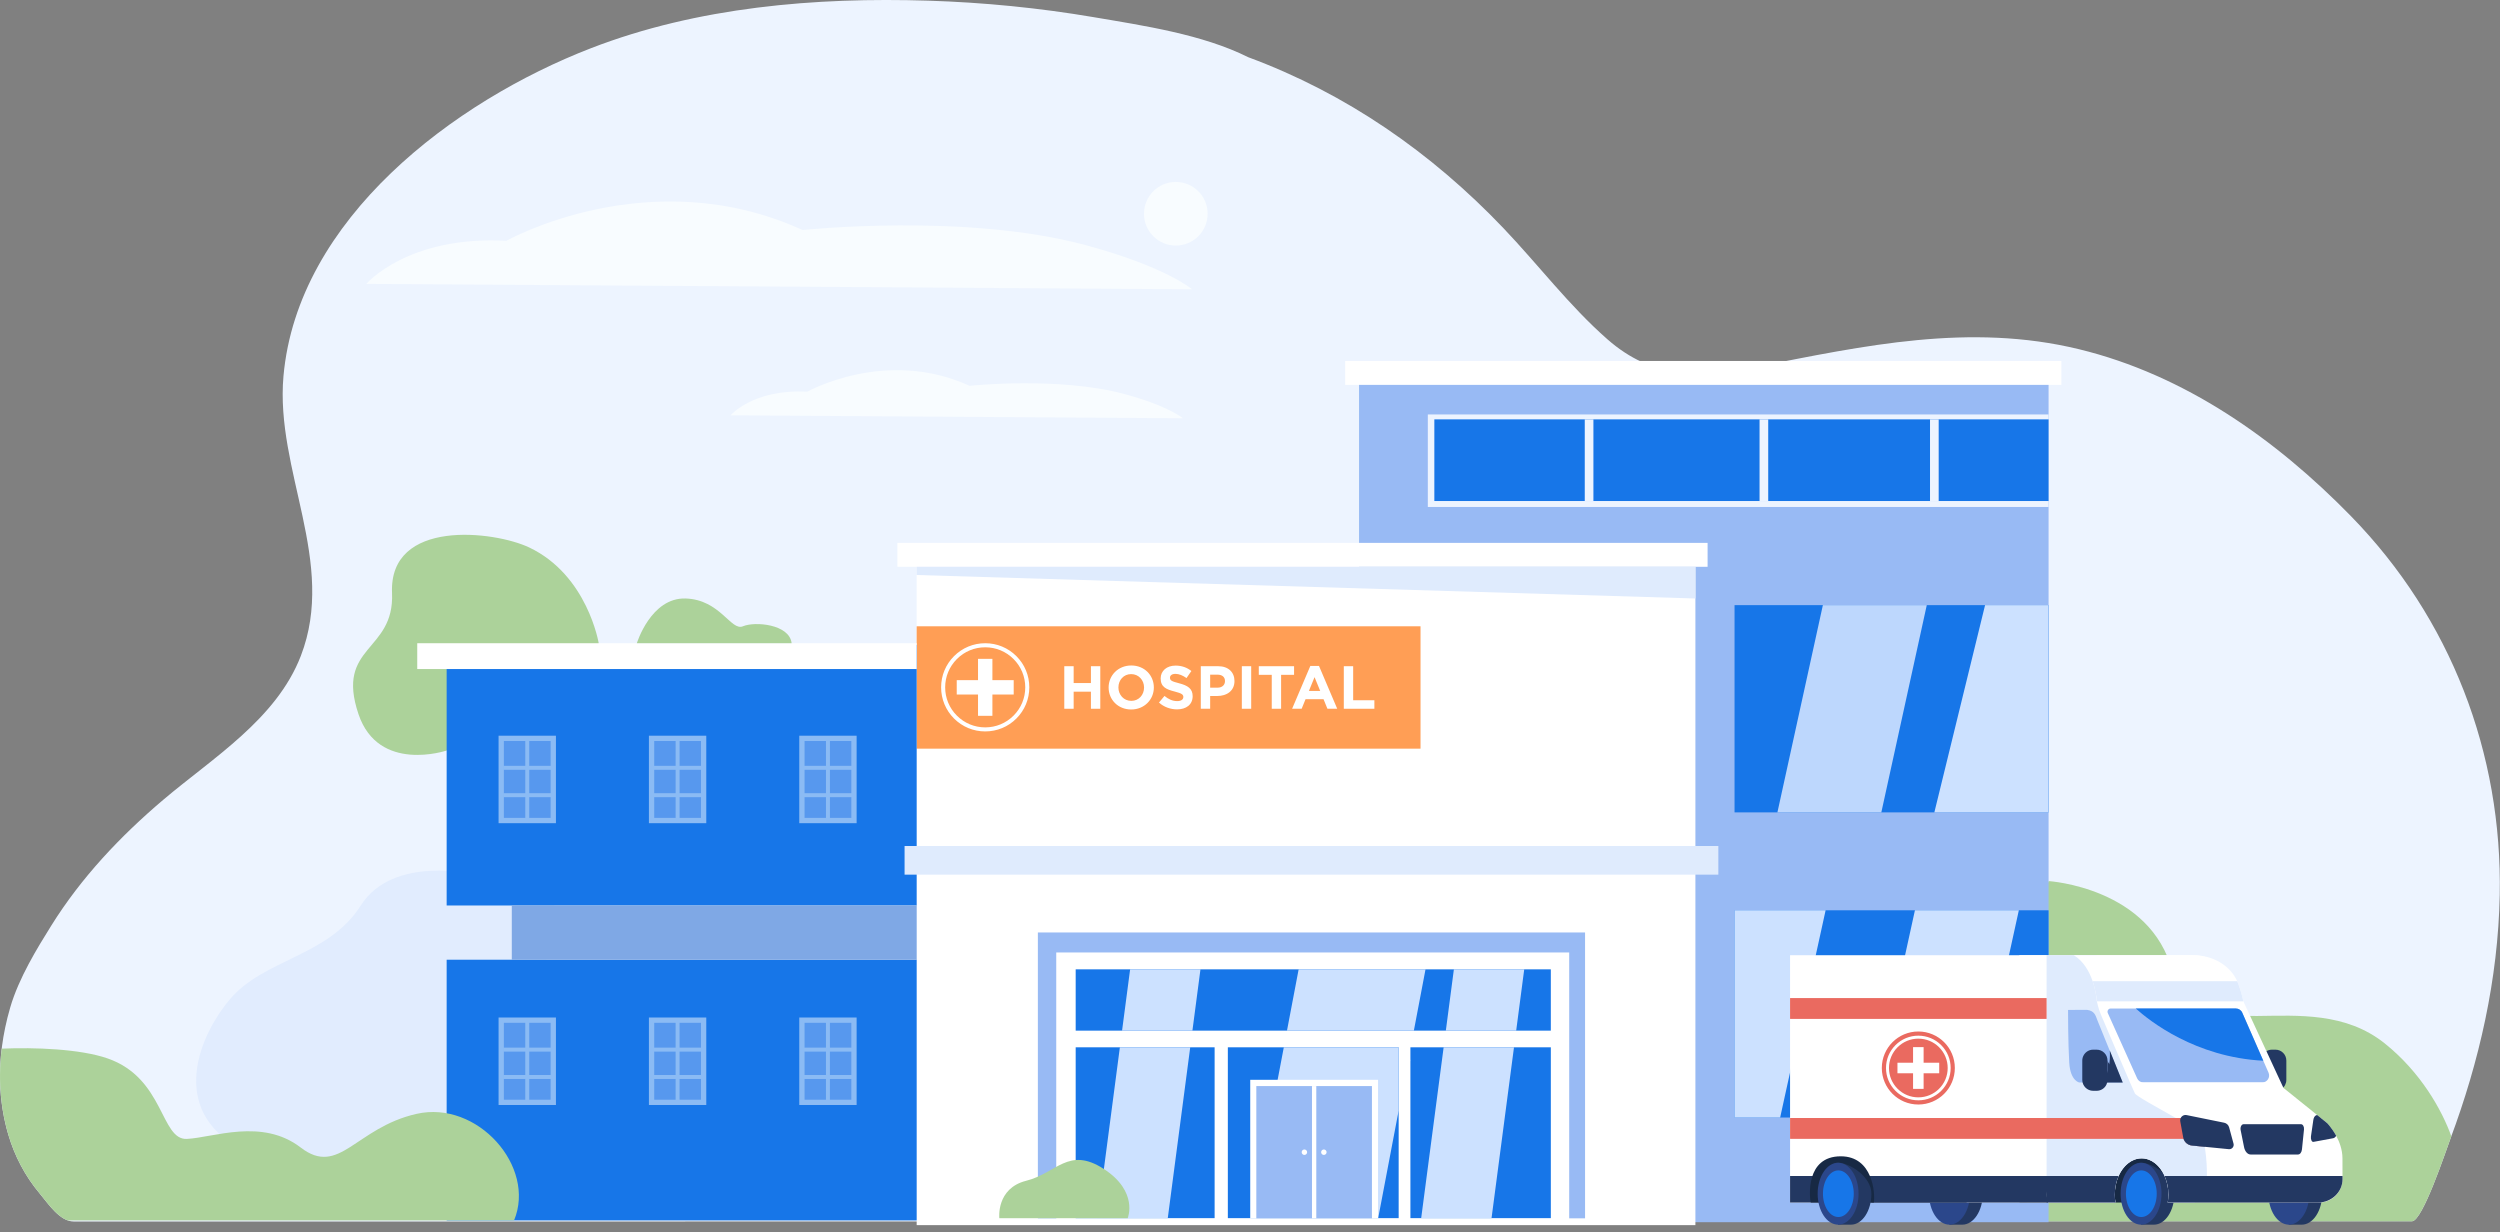 <svg width="280" height="138" viewBox="0 0 280 138" fill="none" xmlns="http://www.w3.org/2000/svg">
<rect x="0" y="0" width="280" height="138" fill="#808080" stroke="none"/>
<g clip-path="url(#clip0_431_1115)">
<path d="M279.97 100.263C279.784 109.638 277.7 118.846 274.424 127.603C273.951 128.844 271.334 136.781 270.142 136.781C268.281 136.781 266.419 136.782 264.557 136.782C243.91 136.786 223.263 136.789 202.615 136.792C161.927 136.798 121.24 136.803 80.552 136.807C56.456 136.81 32.36 136.826 8.265 136.811C6.685 136.81 5.368 134.769 4.46 133.691C2.789 131.705 1.628 129.448 0.922 127.055C-0.038 123.794 -0.639 118.972 1.145 112.837C2.109 109.525 4.175 106.186 5.738 103.677C9.094 98.292 13.462 93.666 18.286 89.576C23.831 84.875 30.965 80.544 33.696 73.454C37.735 62.968 30.804 52.681 31.75 42.115C33.328 24.5 50.83 11.335 66.206 5.392C78.119 0.787 91.325 -0.327 104 0.076C110.202 0.274 116.395 0.886 122.512 1.926C128.099 2.876 134.68 3.848 139.804 6.409C150.795 10.477 160.309 17.088 168.372 25.541C172.289 29.648 175.763 34.257 180.038 38.007C185.139 42.481 190.36 42.32 196.711 41.089C208.797 38.718 220.604 36.134 232.855 39.114C244.718 41.999 254.917 49.206 263.339 57.841C274.471 69.259 280.276 84.332 279.97 100.263C279.958 100.872 280.043 96.485 279.97 100.263Z" fill="#EDF4FF"/>
<path d="M53.302 97.961C53.302 97.961 44.045 95.667 40.409 101.414C36.772 107.161 29.499 107.384 25.681 112C21.862 116.615 18.953 124.932 27.68 129.047C36.407 133.161 58.115 127.123 58.115 127.123L62.264 100.347L53.302 97.961Z" fill="#E1ECFE"/>
<path d="M67.061 72.071C67.061 72.071 65.821 64.431 59.275 61.318C55.345 59.449 43.544 58.057 43.908 66.421C44.197 73.067 37.544 72.252 40.15 79.983C42.394 86.639 50.025 84.058 50.025 84.058L67.061 72.071Z" fill="#ACD29A"/>
<path d="M267.075 116.85C258.375 109.901 245.741 118.304 243.316 108.849C240.891 99.394 229.44 98.681 229.44 98.681L217.746 136.789C233.351 136.788 248.954 136.785 264.559 136.783C266.419 136.783 268.281 136.782 270.143 136.782C271.334 136.782 273.952 128.845 274.426 127.604C274.468 127.492 274.508 127.38 274.55 127.268C273.483 124.292 271.112 120.075 267.075 116.85Z" fill="#ACD29A"/>
<path d="M229.44 41.767H152.213V136.886H229.44V41.767Z" fill="#98BAF4"/>
<path d="M229.44 46.419H159.916V56.78H229.44V46.419Z" fill="#EDF4FF"/>
<path d="M189.885 63.481H102.667V137.213H189.885V63.481Z" fill="white"/>
<path d="M191.25 60.803H100.51V63.481H191.25V60.803Z" fill="white"/>
<path d="M230.874 40.428H150.656V43.106H230.874V40.428Z" fill="white"/>
<path d="M159.098 70.145H102.667V83.85H159.098V70.145Z" fill="#FF9E55"/>
<path d="M102.667 72.216H50.025V101.414H102.667V72.216Z" fill="#1776E8"/>
<path d="M102.667 107.489H50.025V136.687H102.667V107.489Z" fill="#1776E8"/>
<path d="M102.668 101.414H57.321V107.489H102.668V101.414Z" fill="#7FA8E5"/>
<path d="M110.344 81.92C109.025 81.92 107.785 81.406 106.851 80.474C105.918 79.541 105.405 78.3 105.405 76.981C105.405 75.661 105.919 74.421 106.851 73.488C107.785 72.556 109.025 72.041 110.344 72.041C111.663 72.041 112.904 72.556 113.837 73.488C114.77 74.421 115.283 75.661 115.283 76.981C115.283 78.3 114.769 79.54 113.837 80.474C112.904 81.407 111.663 81.92 110.344 81.92ZM110.344 72.497C109.146 72.497 108.02 72.963 107.173 73.81C106.325 74.658 105.859 75.784 105.859 76.982C105.859 78.18 106.325 79.306 107.173 80.153C108.02 81 109.146 81.467 110.344 81.467C111.542 81.467 112.668 81 113.515 80.153C114.363 79.306 114.829 78.18 114.829 76.982C114.829 75.784 114.363 74.658 113.515 73.81C112.668 72.963 111.542 72.497 110.344 72.497Z" fill="white"/>
<path d="M113.534 76.176H111.149V73.791H109.538V76.176H107.154V77.787H109.538V80.172H111.149V77.787H113.534V76.176Z" fill="white"/>
<path d="M119.2 74.615H120.249V76.501H122.183V74.615H123.232V79.381H122.183V77.468H120.249V79.381H119.2V74.615Z" fill="white"/>
<path d="M124.165 76.998C124.165 75.643 125.234 74.534 126.705 74.534C128.176 74.534 129.231 75.63 129.231 76.998C129.231 78.354 128.162 79.463 126.691 79.463C125.221 79.463 124.165 78.367 124.165 76.998ZM128.135 76.998C128.135 76.181 127.536 75.5 126.691 75.5C125.847 75.5 125.262 76.168 125.262 76.998C125.262 77.816 125.861 78.497 126.705 78.497C127.549 78.497 128.135 77.829 128.135 76.998Z" fill="white"/>
<path d="M129.804 78.687L130.423 77.945C130.852 78.299 131.302 78.524 131.846 78.524C132.275 78.524 132.534 78.354 132.534 78.061C132.534 77.795 132.371 77.659 131.575 77.455C130.614 77.21 129.994 76.944 129.994 75.984C129.994 75.119 130.689 74.547 131.663 74.547C132.357 74.547 132.95 74.765 133.433 75.153L132.889 75.943C132.467 75.65 132.051 75.473 131.65 75.473C131.248 75.473 131.037 75.657 131.037 75.902C131.037 76.216 131.241 76.317 132.065 76.528C133.032 76.781 133.577 77.127 133.577 77.972C133.577 78.918 132.855 79.45 131.827 79.45C131.104 79.45 130.375 79.197 129.804 78.687Z" fill="white"/>
<path d="M134.489 74.615H136.437C137.575 74.615 138.262 75.289 138.262 76.276C138.262 77.379 137.404 77.951 136.334 77.951H135.538V79.381H134.489V74.615ZM136.369 77.019C136.892 77.019 137.199 76.705 137.199 76.283C137.199 75.813 136.873 75.561 136.348 75.561H135.538V77.018H136.369V77.019Z" fill="white"/>
<path d="M139.085 74.615H140.134V79.381H139.085V74.615Z" fill="white"/>
<path d="M142.436 75.581H140.985V74.615H144.935V75.581H143.484V79.381H142.436V75.581Z" fill="white"/>
<path d="M146.76 74.581H147.726L149.769 79.381H148.672L148.237 78.312H146.221L145.785 79.381H144.716L146.76 74.581ZM147.863 77.386L147.23 75.84L146.597 77.386H147.863Z" fill="white"/>
<path d="M150.506 74.615H151.554V78.428H153.931V79.381H150.506V74.615Z" fill="white"/>
<path d="M229.44 101.953H194.269V125.163H229.44V101.953Z" fill="#1776E8"/>
<path d="M229.44 67.776H194.269V90.987H229.44V67.776Z" fill="#1776E8"/>
<path d="M229.44 46.97H160.647V56.114H229.44V46.97Z" fill="#1776E8"/>
<path d="M102.667 64.401L189.885 67.031V63.481H102.667V64.401Z" fill="#DFEBFD"/>
<path d="M102.667 72.041H46.731V74.932H102.667V72.041Z" fill="white"/>
<path d="M46.65 124.753C39.821 126.305 38 131.849 33.677 128.522C29.353 125.195 23.891 127.414 20.933 127.558C17.974 127.703 18.428 120.761 12.056 118.545C8.989 117.477 3.859 117.289 0.192 117.448C-0.292 121.426 0.218 124.661 0.924 127.055C1.629 129.448 2.79 131.706 4.462 133.691C5.236 134.61 6.307 136.23 7.586 136.687H57.575C60.078 130.66 53.477 123.2 46.65 124.753Z" fill="#ACD29A"/>
<path d="M41.028 31.797C41.028 31.797 45.652 26.368 56.712 26.971C56.712 26.971 72.768 17.922 89.889 25.765C89.889 25.765 108.089 23.822 121.567 27.448C130.553 29.864 133.521 32.401 133.521 32.401L41.028 31.797Z" fill="#F8FCFF"/>
<path d="M128.127 23.94C128.127 21.971 129.722 20.377 131.69 20.377C133.658 20.377 135.253 21.971 135.253 23.94C135.253 25.908 133.658 27.503 131.69 27.503C129.722 27.503 128.127 25.908 128.127 23.94Z" fill="#F8FCFF"/>
<path d="M81.823 46.515C81.823 46.515 84.356 43.541 90.414 43.872C90.414 43.872 99.207 38.916 108.586 43.211C108.586 43.211 118.554 42.147 125.937 44.133C130.858 45.457 132.484 46.846 132.484 46.846L81.823 46.515Z" fill="#F8FCFF"/>
<path d="M177.527 104.437H116.241V136.453H177.527V104.437Z" fill="#98BAF4"/>
<path d="M175.751 106.676H118.3V136.561H175.751V106.676Z" fill="white"/>
<path d="M173.692 108.566H120.476V115.432H173.692V108.566Z" fill="#1776E8"/>
<path d="M136.037 117.298H120.476V136.432H136.037V117.298Z" fill="#1776E8"/>
<path d="M156.65 117.298H137.518V136.432H156.65V117.298Z" fill="#1776E8"/>
<path d="M173.693 117.298H157.966V136.432H173.693V117.298Z" fill="#1776E8"/>
<path d="M143.787 117.298H156.65V124.379L154.357 136.432H140.146L143.787 117.298Z" fill="#CCE1FF"/>
<path d="M154.34 120.938H140.026V136.453H154.34V120.938Z" fill="white"/>
<path d="M153.657 121.64H140.708V136.453H153.657V121.64Z" fill="#98BAF4"/>
<path d="M147.425 121.64H146.942V136.453H147.425V121.64Z" fill="white"/>
<path d="M145.788 129.046C145.788 128.877 145.924 128.74 146.093 128.74C146.263 128.74 146.399 128.877 146.399 129.046C146.399 129.215 146.263 129.352 146.093 129.352C145.924 129.352 145.788 129.215 145.788 129.046Z" fill="white"/>
<path d="M147.966 129.046C147.966 128.877 148.103 128.74 148.272 128.74C148.441 128.74 148.578 128.877 148.578 129.046C148.578 129.215 148.441 129.352 148.272 129.352C148.103 129.352 147.966 129.215 147.966 129.046Z" fill="white"/>
<path d="M125.426 117.298H133.305L130.79 136.432H122.911L125.426 117.298Z" fill="#CCE1FF"/>
<path d="M134.452 108.566L133.55 115.432H125.671L126.574 108.566H134.452Z" fill="#CCE1FF"/>
<path d="M161.688 117.298H169.567L167.052 136.432H159.173L161.688 117.298Z" fill="#CCE1FF"/>
<path d="M170.714 108.566L169.812 115.432H161.933L162.835 108.566H170.714Z" fill="#CCE1FF"/>
<path d="M159.658 108.566L158.352 115.432H144.142L145.448 108.566H159.658Z" fill="#CCE1FF"/>
<path d="M157.979 118.708H158.008L157.979 118.861V118.708Z" fill="#CCE1FF"/>
<path d="M111.925 136.441C111.925 136.441 111.547 133.093 114.941 132.244C118.335 131.396 119.667 128.365 123.608 130.911C127.548 133.457 126.301 136.441 126.301 136.441H111.925Z" fill="#ACD29A"/>
<path d="M210.708 90.988H199.07L204.162 67.776H215.798L210.708 90.988Z" fill="#BDD7FD"/>
<path d="M221.018 125.163H209.381L214.472 101.953H226.11L221.018 125.163Z" fill="#CCE1FF"/>
<path d="M204.469 101.953L199.377 125.163H194.269V101.953H204.469Z" fill="#CCE1FF"/>
<path d="M229.439 67.776V90.988H216.647L222.328 67.776H229.439Z" fill="#CCE1FF"/>
<path d="M178.463 46.97H177.493V56.114H178.463V46.97Z" fill="#EDF4FF"/>
<path d="M198.04 46.97H197.07V56.114H198.04V46.97Z" fill="#EDF4FF"/>
<path d="M217.132 46.97H216.162V56.114H217.132V46.97Z" fill="#EDF4FF"/>
<g opacity="0.5">
<path d="M62.024 82.696H56.193V91.901H62.024V82.696Z" fill="#98BAF4"/>
<path d="M62.265 92.197H55.84V82.399H62.265V92.197ZM56.433 91.604H61.671V82.992H56.433V91.604Z" fill="white"/>
<path d="M61.746 85.774H56.359V86.219H61.746V85.774Z" fill="white"/>
<path d="M61.746 88.837H56.359V89.282H61.746V88.837Z" fill="white"/>
<path d="M59.275 91.901V82.653H58.831V91.901H59.275Z" fill="white"/>
<path d="M78.863 82.696H73.032V91.901H78.863V82.696Z" fill="#98BAF4"/>
<path d="M79.103 92.197H72.679V82.399H79.103V92.197ZM73.272 91.604H78.51V82.992H73.272V91.604Z" fill="white"/>
<path d="M78.585 85.774H73.198V86.219H78.585V85.774Z" fill="white"/>
<path d="M78.585 88.837H73.198V89.282H78.585V88.837Z" fill="white"/>
<path d="M76.114 91.901V82.653H75.67V91.901H76.114Z" fill="white"/>
<path d="M95.701 82.696H89.87V91.901H95.701V82.696Z" fill="#98BAF4"/>
<path d="M95.942 92.197H89.518V82.399H95.942V92.197ZM90.111 91.604H95.349V82.992H90.111V91.604Z" fill="white"/>
<path d="M95.424 85.774H90.037V86.219H95.424V85.774Z" fill="white"/>
<path d="M95.424 88.837H90.037V89.282H95.424V88.837Z" fill="white"/>
<path d="M92.953 91.9V82.652H92.508V91.9H92.953Z" fill="white"/>
</g>
<g opacity="0.5">
<path d="M62.024 114.258H56.193V123.463H62.024V114.258Z" fill="#98BAF4"/>
<path d="M62.265 123.759H55.84V113.961H62.265V123.759ZM56.433 123.167H61.671V114.555H56.433V123.167Z" fill="white"/>
<path d="M61.746 117.336H56.359V117.781H61.746V117.336Z" fill="white"/>
<path d="M61.746 120.4H56.359V120.845H61.746V120.4Z" fill="white"/>
<path d="M59.275 123.463V114.215H58.83V123.463H59.275Z" fill="white"/>
<path d="M78.863 114.258H73.032V123.463H78.863V114.258Z" fill="#98BAF4"/>
<path d="M79.103 123.759H72.679V113.961H79.103V123.759ZM73.272 123.167H78.51V114.555H73.272V123.167Z" fill="white"/>
<path d="M78.585 117.336H73.198V117.781H78.585V117.336Z" fill="white"/>
<path d="M78.585 120.4H73.198V120.845H78.585V120.4Z" fill="white"/>
<path d="M76.113 123.464V114.215H75.669V123.464H76.113Z" fill="white"/>
<path d="M95.701 114.258H89.87V123.463H95.701V114.258Z" fill="#98BAF4"/>
<path d="M95.942 123.759H89.518V113.961H95.942V123.759ZM90.111 123.167H95.349V114.555H90.111V123.167Z" fill="white"/>
<path d="M95.424 117.336H90.037V117.781H95.424V117.336Z" fill="white"/>
<path d="M95.424 120.4H90.037V120.845H95.424V120.4Z" fill="white"/>
<path d="M92.952 123.464V114.215H92.507V123.464H92.952Z" fill="white"/>
</g>
<path d="M192.455 94.753H101.312V97.96H192.455V94.753Z" fill="#DFEBFD"/>
<path d="M71.327 72.041C71.327 72.041 72.903 66.913 76.782 67.031C80.661 67.148 81.874 70.718 83.207 70.145C84.54 69.573 88.42 69.903 88.662 72.041H71.327Z" fill="#ACD29A"/>
<path d="M256.07 118.78V120.952C256.07 121.146 256.024 121.331 255.941 121.496C255.742 121.895 255.327 122.17 254.852 122.17H254.462C253.794 122.17 253.244 121.624 253.244 120.952V118.78C253.244 118.551 253.31 118.338 253.421 118.154C253.421 118.151 253.421 118.151 253.421 118.151C253.637 117.798 254.023 117.562 254.462 117.562H254.852C255.523 117.562 256.07 118.112 256.07 118.78Z" fill="#233862"/>
<path opacity="0.3" d="M255.941 121.496C255.742 121.895 255.327 122.17 254.852 122.17H254.462C253.794 122.17 253.244 121.624 253.244 120.952V118.78C253.244 118.551 253.31 118.338 253.421 118.154C253.444 118.289 253.962 121.27 255.941 121.496Z" fill="#233862"/>
<path d="M236.77 134.684H242.787V128.61H236.51L236.77 134.684Z" fill="#172944"/>
<path d="M255.745 121.846L226.181 122.575V106.985H245.595C247.446 106.985 249.141 108.021 249.984 109.668L251.255 112.147L255.745 121.846Z" fill="white"/>
<path d="M238.95 133.695C238.95 135.344 239.801 137.163 239.801 137.163C239.801 137.163 241.064 137.163 241.24 137.163C242.505 137.163 243.53 135.611 243.53 133.695C243.53 131.78 241.065 130.228 239.801 130.228C238.535 130.229 238.95 131.781 238.95 133.695Z" fill="#233862"/>
<path d="M237.51 133.695C237.51 135.61 238.535 137.163 239.8 137.163C241.064 137.163 242.089 135.611 242.089 133.695C242.089 131.78 241.064 130.228 239.8 130.228C238.535 130.229 237.51 131.781 237.51 133.695Z" fill="#2B478B"/>
<path d="M238.104 133.695C238.104 135.138 238.876 136.307 239.829 136.307C240.782 136.307 241.554 135.138 241.554 133.695C241.554 132.253 240.782 131.084 239.829 131.084C238.876 131.084 238.104 132.254 238.104 133.695Z" fill="#1776E8"/>
<path d="M255.503 133.695C255.503 135.344 256.353 137.163 256.353 137.163C256.353 137.163 257.617 137.163 257.793 137.163C259.057 137.163 260.083 135.611 260.083 133.695C260.083 131.78 257.618 130.228 256.353 130.228C255.089 130.229 255.503 131.781 255.503 133.695Z" fill="#233862"/>
<path d="M254.063 133.695C254.063 135.61 255.089 137.163 256.353 137.163C257.618 137.163 258.643 135.611 258.643 133.695C258.643 131.78 257.618 130.228 256.353 130.228C255.089 130.229 254.063 131.781 254.063 133.695Z" fill="#2B478B"/>
<path d="M217.49 133.695C217.49 135.344 218.34 137.163 218.34 137.163C218.34 137.163 219.604 137.163 219.78 137.163C221.044 137.163 222.069 135.611 222.069 133.695C222.069 131.78 219.605 130.228 218.34 130.228C217.075 130.229 217.49 131.781 217.49 133.695Z" fill="#233862"/>
<path d="M216.05 133.695C216.05 135.61 217.075 137.163 218.34 137.163C219.605 137.163 220.63 135.611 220.63 133.695C220.63 131.78 219.605 130.228 218.34 130.228C217.075 130.229 216.05 131.781 216.05 133.695Z" fill="#2B478B"/>
<path d="M262.363 132.059C262.366 133.509 261.192 134.683 259.745 134.683H242.787C242.836 134.399 242.862 134.104 242.862 133.8C242.862 131.558 241.518 129.739 239.861 129.739C238.202 129.739 236.857 131.559 236.857 133.8C236.857 134.104 236.879 134.399 236.929 134.683H227.02C227.02 134.683 226.621 130.259 226.67 128.041C226.71 126.11 226.71 122.327 226.595 121.404C226.595 121.266 236.151 121.25 238.563 121.241C238.891 121.238 239.087 121.238 239.107 121.238L239.139 121.26L239.175 121.287C239.62 121.597 242.114 123.345 243.662 124.369C245.026 125.269 255.099 125.636 259.049 125.747C260.031 125.773 260.636 125.783 260.636 125.783C260.636 125.783 261.177 126.336 261.654 127.21C262.02 127.887 262.348 128.758 262.355 129.71C262.357 130.302 262.361 131.016 262.361 131.716C262.363 131.831 262.363 131.945 262.363 132.059Z" fill="white"/>
<path d="M253.361 121.238H240.075C239.767 121.238 239.49 121.058 239.362 120.779L236.073 113.462C235.965 113.224 236.141 112.952 236.403 112.952H250.42C250.728 112.952 251.009 113.136 251.133 113.42L253.489 118.803L254.079 120.148C254.301 120.661 253.923 121.238 253.361 121.238Z" fill="#98BAF4"/>
<path d="M247.173 131.715C247.17 131.945 247.16 132.161 247.147 132.354C247.051 133.627 245.772 134.683 245.772 134.683H242.787C242.836 134.399 242.864 134.104 242.864 133.8C242.864 133.039 242.706 132.324 242.439 131.715C241.911 130.532 240.956 129.739 239.863 129.739C238.767 129.739 237.811 130.532 237.283 131.715C237.015 132.324 236.858 133.039 236.858 133.8C236.858 134.105 236.882 134.399 236.931 134.683H226.181V106.986H234.811L234.852 112.147C234.852 112.147 234.997 112.921 235.292 113.612C235.555 114.23 235.906 115.051 236.287 115.946C237.073 117.78 237.991 119.921 238.564 121.24C238.852 121.907 239.055 122.362 239.107 122.46C239.268 122.767 241.663 124.065 243.687 125.217C244.192 125.505 244.675 125.782 245.092 126.033C245.688 126.392 246.154 126.695 246.374 126.894C246.927 127.394 247.202 129.979 247.173 131.715Z" fill="#DFEBFD"/>
<path d="M260.636 125.783H244.889L239.139 121.26L239.106 121.238H254.991L259.514 124.876L260.636 125.783Z" fill="white"/>
<path d="M246.927 128.441L245.503 128.3C245.006 128.251 244.603 127.878 244.515 127.387L244.188 125.587C244.181 125.558 244.178 125.531 244.181 125.502C245.195 126.084 246.049 126.604 246.373 126.896C246.61 127.109 246.796 127.698 246.927 128.441Z" fill="#A8302D"/>
<path d="M251.256 112.147H234.851C234.851 112.147 234.787 111.097 234.376 109.898C234.009 108.84 233.376 107.658 232.268 106.985H245.673C247.858 106.985 249.794 108.152 250.564 109.898C250.6 109.971 250.631 110.043 250.658 110.115C250.889 110.722 251.097 111.4 251.256 112.147Z" fill="white"/>
<path d="M246.931 128.441L245.504 128.3C245.007 128.251 244.604 127.878 244.516 127.387L244.189 125.587C244.182 125.558 244.179 125.528 244.182 125.499C245.196 126.084 246.05 126.605 246.374 126.897C246.61 127.109 246.796 127.698 246.931 128.441Z" fill="#A2C2DD"/>
<path d="M262.364 132.059C262.367 133.509 261.136 134.683 259.618 134.683H242.788C242.837 134.399 242.864 134.104 242.864 133.8C242.864 133.038 242.706 132.324 242.438 131.715H262.362C262.364 131.831 262.364 131.945 262.364 132.059Z" fill="#233862"/>
<path d="M236.858 133.8C236.858 134.104 236.881 134.399 236.93 134.683H226.18V131.715H237.284C237.015 132.324 236.858 133.038 236.858 133.8Z" fill="#233862"/>
<path d="M251.277 125.911H257.716C257.921 125.911 258.079 126.189 258.048 126.496L257.819 128.734C257.786 129.063 257.598 129.305 257.378 129.305H252.073C251.733 129.305 251.433 128.969 251.334 128.477L250.952 126.574C250.885 126.244 251.048 125.911 251.277 125.911Z" fill="#233862"/>
<path d="M253.489 118.802C245.893 118.413 240.756 114.349 239.205 112.951H250.419C250.727 112.951 251.008 113.135 251.133 113.419L253.489 118.802Z" fill="#1776E8"/>
<path d="M229.218 106.985H200.488V134.686H229.218V106.985Z" fill="white"/>
<path d="M251.255 112.147H234.85C234.85 112.147 234.787 111.097 234.375 109.898H250.563C250.6 109.97 250.631 110.043 250.658 110.115C250.889 110.722 251.097 111.4 251.255 112.147Z" fill="#DFEBFD"/>
<path d="M261.654 127.21C261.562 127.361 261.445 127.459 261.317 127.482L259.108 127.891C258.921 127.928 258.778 127.603 258.827 127.27L259.043 125.784L259.049 125.748L259.091 125.444C259.13 125.182 259.245 124.983 259.386 124.927L259.514 124.878L260.636 125.785C260.636 125.783 261.176 126.337 261.654 127.21Z" fill="#233862"/>
<path d="M246.374 125.217H200.489V127.552H246.374V125.217Z" fill="#EA6A60"/>
<path d="M229.218 111.784H200.488V114.118H229.218V111.784Z" fill="#EA6A60"/>
<path d="M210.763 119.616C210.763 117.358 212.594 115.527 214.852 115.527C217.111 115.527 218.942 117.358 218.942 119.616C218.942 121.875 217.111 123.706 214.852 123.706C212.594 123.706 210.763 121.875 210.763 119.616Z" fill="#EA6A60"/>
<path d="M214.853 123.236C213.886 123.236 212.977 122.86 212.293 122.176C211.609 121.492 211.232 120.583 211.232 119.616C211.232 118.648 211.609 117.739 212.293 117.055C212.977 116.371 213.886 115.995 214.853 115.995C215.821 115.995 216.73 116.371 217.414 117.055C218.098 117.739 218.474 118.648 218.474 119.616C218.474 120.583 218.098 121.492 217.414 122.176C216.73 122.86 215.821 123.236 214.853 123.236ZM214.853 116.329C213.975 116.329 213.15 116.671 212.528 117.292C211.908 117.912 211.566 118.738 211.566 119.616C211.566 120.495 211.908 121.32 212.528 121.941C213.149 122.562 213.975 122.904 214.853 122.904C215.731 122.904 216.557 122.562 217.178 121.941C217.799 121.321 218.141 120.495 218.141 119.616C218.141 118.738 217.799 117.913 217.178 117.292C216.558 116.67 215.732 116.329 214.853 116.329Z" fill="white"/>
<path d="M217.192 119.025H215.444V117.278H214.263V119.025H212.515V120.207H214.263V121.954H215.444V120.207H217.192V119.025Z" fill="white"/>
<path d="M249.63 128.708L246.931 128.441H246.928L245.504 128.3C245.007 128.251 244.604 127.878 244.516 127.387L244.189 125.587C244.182 125.558 244.179 125.531 244.182 125.502V125.499C244.165 125.12 244.512 124.812 244.902 124.89L249.107 125.744C249.376 125.8 249.588 125.999 249.661 126.261L250.155 128.088C250.246 128.421 249.974 128.745 249.63 128.708Z" fill="#233862"/>
<path d="M234.906 114.267L237.737 121.239H232.88C232.88 121.239 231.884 121.071 231.756 119.036C231.62 116.862 231.621 113.112 231.621 113.112L233.752 113.103C234.564 113.225 234.691 113.67 234.906 114.267Z" fill="#98BAF4"/>
<path d="M236.296 117.659C236.296 117.659 236.541 120.476 235.15 121.247H237.749L236.296 117.659Z" fill="#233862"/>
<path d="M236.677 119.545C236.677 119.545 236.091 119.128 236.04 118.782V120.752H236.808L236.677 119.545Z" fill="#233862"/>
<path d="M236.04 118.78V120.952C236.04 121.146 235.994 121.331 235.912 121.496C235.713 121.895 235.297 122.17 234.822 122.17H234.433C233.765 122.17 233.215 121.624 233.215 120.952V118.78C233.215 118.551 233.28 118.338 233.392 118.154C233.392 118.151 233.392 118.151 233.392 118.151C233.608 117.798 233.994 117.562 234.433 117.562H234.822C235.494 117.562 236.04 118.112 236.04 118.78Z" fill="#233862"/>
<path d="M229.246 133.8C229.246 134.104 229.288 134.399 229.379 134.683H209.597V131.715H230.029C229.535 132.324 229.246 133.038 229.246 133.8Z" fill="#233862"/>
<path d="M220.136 133.8C220.136 134.104 220.178 134.399 220.269 134.683H200.488V131.715H220.919C220.426 132.324 220.136 133.038 220.136 133.8Z" fill="#233862"/>
<path d="M209.872 134.687H202.805C202.655 134.048 202.206 129.506 206.167 129.506C209.765 129.506 210.03 133.65 209.872 134.687Z" fill="#172944"/>
<path d="M205.018 133.695C205.018 135.344 205.868 137.163 205.868 137.163C205.868 137.163 207.131 137.163 207.307 137.163C208.572 137.163 209.597 135.611 209.597 133.695C209.597 131.78 207.132 130.228 205.868 130.228C204.603 130.229 205.018 131.781 205.018 133.695Z" fill="#233862"/>
<path d="M203.578 133.695C203.578 135.61 204.603 137.163 205.868 137.163C207.133 137.163 208.158 135.611 208.158 133.695C208.158 131.78 207.133 130.228 205.868 130.228C204.603 130.229 203.578 131.781 203.578 133.695Z" fill="#2B478B"/>
<path d="M204.171 133.695C204.171 135.138 204.943 136.307 205.896 136.307C206.849 136.307 207.621 135.138 207.621 133.695C207.621 132.253 206.849 131.084 205.896 131.084C204.943 131.084 204.171 132.254 204.171 133.695Z" fill="#1776E8"/>
</g>
<defs>
<clipPath id="clip0_431_1115">
<rect width="280" height="137.213" fill="white"/>
</clipPath>
</defs>
</svg>
